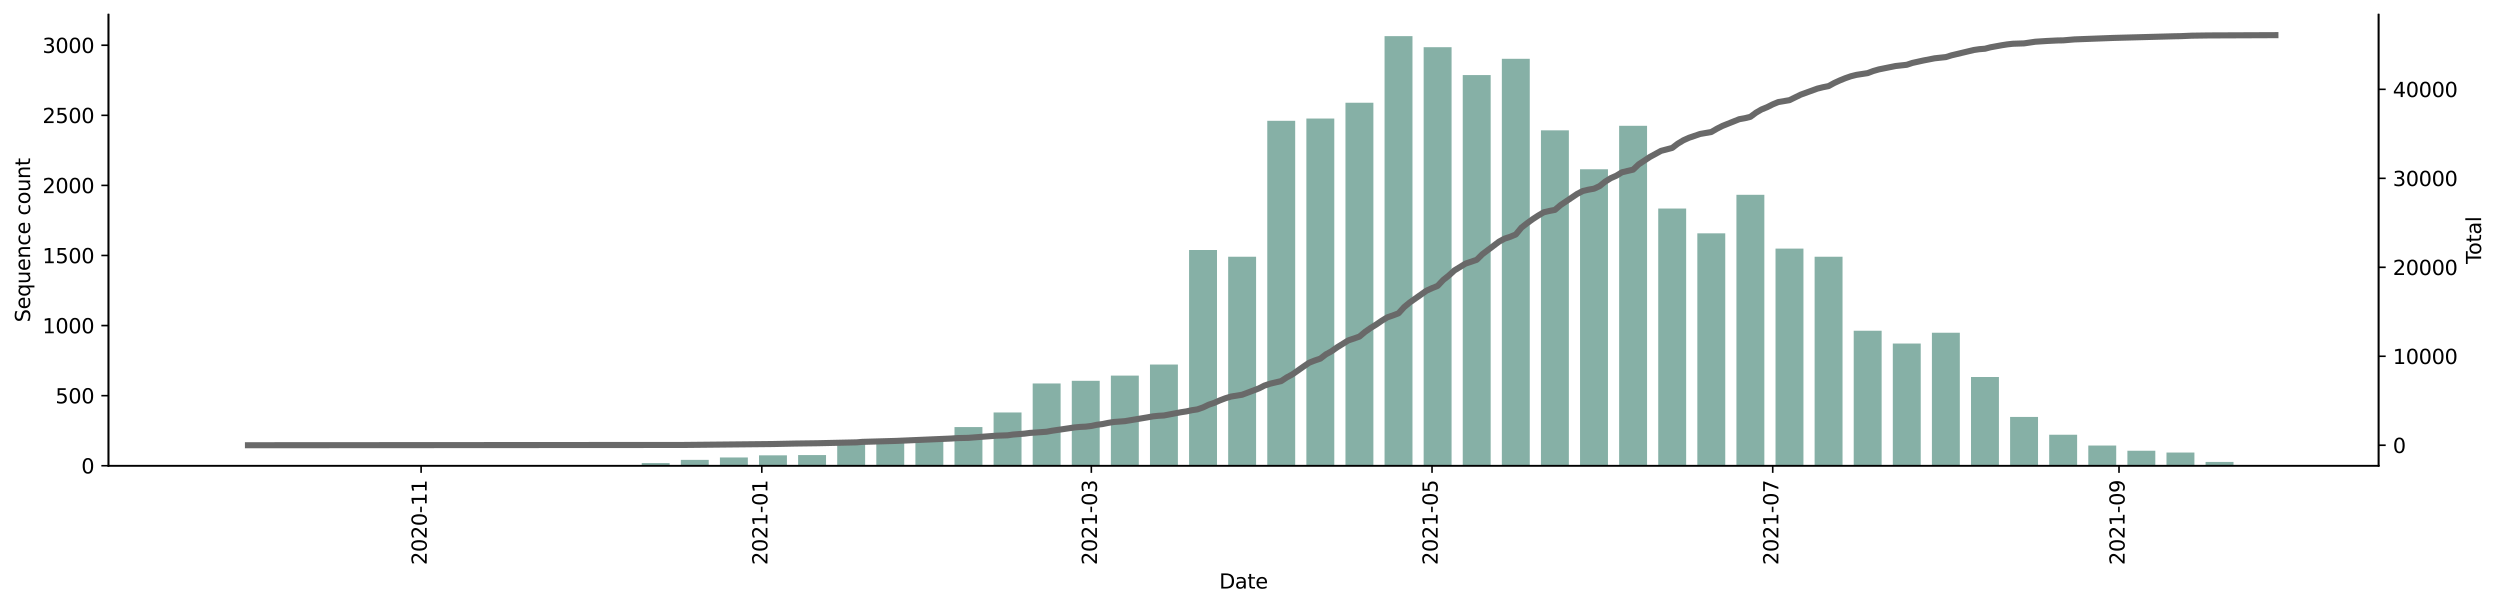 <?xml version="1.0" encoding="utf-8" standalone="no"?>
<!DOCTYPE svg PUBLIC "-//W3C//DTD SVG 1.1//EN"
  "http://www.w3.org/Graphics/SVG/1.1/DTD/svg11.dtd">
<svg height="298.621pt" version="1.1" viewBox="0 0 1229.019 298.621" width="1229.019pt" xmlns="http://www.w3.org/2000/svg" xmlns:xlink="http://www.w3.org/1999/xlink">
 <defs>
  <style type="text/css">*{stroke-linecap:butt;stroke-linejoin:round;}</style>
 </defs>
 <g id="figure_1">
  <g id="patch_1">
   <path d="M 0 298.621 
L 1229.019 298.621 
L 1229.019 0 
L 0 0 
z
" style="fill:#ffffff;"/>
  </g>
  <g id="axes_1">
   <g id="patch_2">
    <path d="M 53.328 228.96 
L 1169.328 228.96 
L 1169.328 7.2 
L 53.328 7.2 
z
" style="fill:#ffffff;"/>
   </g>
   <g id="patch_3">
    <path clip-path="url(#p9a1eb9f2f6)" d="M 104.055 228.96 
L 117.784 228.96 
L 117.784 228.891 
L 104.055 228.891 
z
" style="fill:#86b0a6;"/>
   </g>
   <g id="patch_4">
    <path clip-path="url(#p9a1eb9f2f6)" d="M 180.936 228.96 
L 194.664 228.96 
L 194.664 228.822 
L 180.936 228.822 
z
" style="fill:#86b0a6;"/>
   </g>
   <g id="patch_5">
    <path clip-path="url(#p9a1eb9f2f6)" d="M 238.596 228.96 
L 252.325 228.96 
L 252.325 228.753 
L 238.596 228.753 
z
" style="fill:#86b0a6;"/>
   </g>
   <g id="patch_6">
    <path clip-path="url(#p9a1eb9f2f6)" d="M 277.036 228.96 
L 290.765 228.96 
L 290.765 228.684 
L 277.036 228.684 
z
" style="fill:#86b0a6;"/>
   </g>
   <g id="patch_7">
    <path clip-path="url(#p9a1eb9f2f6)" d="M 296.256 228.96 
L 309.985 228.96 
L 309.985 228.753 
L 296.256 228.753 
z
" style="fill:#86b0a6;"/>
   </g>
   <g id="patch_8">
    <path clip-path="url(#p9a1eb9f2f6)" d="M 315.476 228.96 
L 329.205 228.96 
L 329.205 227.651 
L 315.476 227.651 
z
" style="fill:#86b0a6;"/>
   </g>
   <g id="patch_9">
    <path clip-path="url(#p9a1eb9f2f6)" d="M 334.696 228.96 
L 348.425 228.96 
L 348.425 226.066 
L 334.696 226.066 
z
" style="fill:#86b0a6;"/>
   </g>
   <g id="patch_10">
    <path clip-path="url(#p9a1eb9f2f6)" d="M 353.916 228.96 
L 367.645 228.96 
L 367.645 224.894 
L 353.916 224.894 
z
" style="fill:#86b0a6;"/>
   </g>
   <g id="patch_11">
    <path clip-path="url(#p9a1eb9f2f6)" d="M 373.136 228.96 
L 386.865 228.96 
L 386.865 223.861 
L 373.136 223.861 
z
" style="fill:#86b0a6;"/>
   </g>
   <g id="patch_12">
    <path clip-path="url(#p9a1eb9f2f6)" d="M 392.357 228.96 
L 406.085 228.96 
L 406.085 223.723 
L 392.357 223.723 
z
" style="fill:#86b0a6;"/>
   </g>
   <g id="patch_13">
    <path clip-path="url(#p9a1eb9f2f6)" d="M 411.577 228.96 
L 425.305 228.96 
L 425.305 217.866 
L 411.577 217.866 
z
" style="fill:#86b0a6;"/>
   </g>
   <g id="patch_14">
    <path clip-path="url(#p9a1eb9f2f6)" d="M 430.797 228.96 
L 444.525 228.96 
L 444.525 217.108 
L 430.797 217.108 
z
" style="fill:#86b0a6;"/>
   </g>
   <g id="patch_15">
    <path clip-path="url(#p9a1eb9f2f6)" d="M 450.017 228.96 
L 463.745 228.96 
L 463.745 215.11 
L 450.017 215.11 
z
" style="fill:#86b0a6;"/>
   </g>
   <g id="patch_16">
    <path clip-path="url(#p9a1eb9f2f6)" d="M 469.237 228.96 
L 482.965 228.96 
L 482.965 209.942 
L 469.237 209.942 
z
" style="fill:#86b0a6;"/>
   </g>
   <g id="patch_17">
    <path clip-path="url(#p9a1eb9f2f6)" d="M 488.457 228.96 
L 502.186 228.96 
L 502.186 202.775 
L 488.457 202.775 
z
" style="fill:#86b0a6;"/>
   </g>
   <g id="patch_18">
    <path clip-path="url(#p9a1eb9f2f6)" d="M 507.677 228.96 
L 521.406 228.96 
L 521.406 188.512 
L 507.677 188.512 
z
" style="fill:#86b0a6;"/>
   </g>
   <g id="patch_19">
    <path clip-path="url(#p9a1eb9f2f6)" d="M 526.897 228.96 
L 540.626 228.96 
L 540.626 187.202 
L 526.897 187.202 
z
" style="fill:#86b0a6;"/>
   </g>
   <g id="patch_20">
    <path clip-path="url(#p9a1eb9f2f6)" d="M 546.117 228.96 
L 559.846 228.96 
L 559.846 184.653 
L 546.117 184.653 
z
" style="fill:#86b0a6;"/>
   </g>
   <g id="patch_21">
    <path clip-path="url(#p9a1eb9f2f6)" d="M 565.337 228.96 
L 579.066 228.96 
L 579.066 179.209 
L 565.337 179.209 
z
" style="fill:#86b0a6;"/>
   </g>
   <g id="patch_22">
    <path clip-path="url(#p9a1eb9f2f6)" d="M 584.557 228.96 
L 598.286 228.96 
L 598.286 122.912 
L 584.557 122.912 
z
" style="fill:#86b0a6;"/>
   </g>
   <g id="patch_23">
    <path clip-path="url(#p9a1eb9f2f6)" d="M 603.777 228.96 
L 617.506 228.96 
L 617.506 126.22 
L 603.777 126.22 
z
" style="fill:#86b0a6;"/>
   </g>
   <g id="patch_24">
    <path clip-path="url(#p9a1eb9f2f6)" d="M 622.997 228.96 
L 636.726 228.96 
L 636.726 59.38 
L 622.997 59.38 
z
" style="fill:#86b0a6;"/>
   </g>
   <g id="patch_25">
    <path clip-path="url(#p9a1eb9f2f6)" d="M 642.218 228.96 
L 655.946 228.96 
L 655.946 58.277 
L 642.218 58.277 
z
" style="fill:#86b0a6;"/>
   </g>
   <g id="patch_26">
    <path clip-path="url(#p9a1eb9f2f6)" d="M 661.438 228.96 
L 675.166 228.96 
L 675.166 50.491 
L 661.438 50.491 
z
" style="fill:#86b0a6;"/>
   </g>
   <g id="patch_27">
    <path clip-path="url(#p9a1eb9f2f6)" d="M 680.658 228.96 
L 694.386 228.96 
L 694.386 17.76 
L 680.658 17.76 
z
" style="fill:#86b0a6;"/>
   </g>
   <g id="patch_28">
    <path clip-path="url(#p9a1eb9f2f6)" d="M 699.878 228.96 
L 713.606 228.96 
L 713.606 23.204 
L 699.878 23.204 
z
" style="fill:#86b0a6;"/>
   </g>
   <g id="patch_29">
    <path clip-path="url(#p9a1eb9f2f6)" d="M 719.098 228.96 
L 732.826 228.96 
L 732.826 36.916 
L 719.098 36.916 
z
" style="fill:#86b0a6;"/>
   </g>
   <g id="patch_30">
    <path clip-path="url(#p9a1eb9f2f6)" d="M 738.318 228.96 
L 752.047 228.96 
L 752.047 28.923 
L 738.318 28.923 
z
" style="fill:#86b0a6;"/>
   </g>
   <g id="patch_31">
    <path clip-path="url(#p9a1eb9f2f6)" d="M 757.538 228.96 
L 771.267 228.96 
L 771.267 64.066 
L 757.538 64.066 
z
" style="fill:#86b0a6;"/>
   </g>
   <g id="patch_32">
    <path clip-path="url(#p9a1eb9f2f6)" d="M 776.758 228.96 
L 790.487 228.96 
L 790.487 83.222 
L 776.758 83.222 
z
" style="fill:#86b0a6;"/>
   </g>
   <g id="patch_33">
    <path clip-path="url(#p9a1eb9f2f6)" d="M 795.978 228.96 
L 809.707 228.96 
L 809.707 61.86 
L 795.978 61.86 
z
" style="fill:#86b0a6;"/>
   </g>
   <g id="patch_34">
    <path clip-path="url(#p9a1eb9f2f6)" d="M 815.198 228.96 
L 828.927 228.96 
L 828.927 102.516 
L 815.198 102.516 
z
" style="fill:#86b0a6;"/>
   </g>
   <g id="patch_35">
    <path clip-path="url(#p9a1eb9f2f6)" d="M 834.418 228.96 
L 848.147 228.96 
L 848.147 114.712 
L 834.418 114.712 
z
" style="fill:#86b0a6;"/>
   </g>
   <g id="patch_36">
    <path clip-path="url(#p9a1eb9f2f6)" d="M 853.638 228.96 
L 867.367 228.96 
L 867.367 95.763 
L 853.638 95.763 
z
" style="fill:#86b0a6;"/>
   </g>
   <g id="patch_37">
    <path clip-path="url(#p9a1eb9f2f6)" d="M 872.858 228.96 
L 886.587 228.96 
L 886.587 122.223 
L 872.858 122.223 
z
" style="fill:#86b0a6;"/>
   </g>
   <g id="patch_38">
    <path clip-path="url(#p9a1eb9f2f6)" d="M 892.079 228.96 
L 905.807 228.96 
L 905.807 126.22 
L 892.079 126.22 
z
" style="fill:#86b0a6;"/>
   </g>
   <g id="patch_39">
    <path clip-path="url(#p9a1eb9f2f6)" d="M 911.299 228.96 
L 925.027 228.96 
L 925.027 162.603 
L 911.299 162.603 
z
" style="fill:#86b0a6;"/>
   </g>
   <g id="patch_40">
    <path clip-path="url(#p9a1eb9f2f6)" d="M 930.519 228.96 
L 944.247 228.96 
L 944.247 168.873 
L 930.519 168.873 
z
" style="fill:#86b0a6;"/>
   </g>
   <g id="patch_41">
    <path clip-path="url(#p9a1eb9f2f6)" d="M 949.739 228.96 
L 963.467 228.96 
L 963.467 163.567 
L 949.739 163.567 
z
" style="fill:#86b0a6;"/>
   </g>
   <g id="patch_42">
    <path clip-path="url(#p9a1eb9f2f6)" d="M 968.959 228.96 
L 982.687 228.96 
L 982.687 185.342 
L 968.959 185.342 
z
" style="fill:#86b0a6;"/>
   </g>
   <g id="patch_43">
    <path clip-path="url(#p9a1eb9f2f6)" d="M 988.179 228.96 
L 1001.908 228.96 
L 1001.908 204.98 
L 988.179 204.98 
z
" style="fill:#86b0a6;"/>
   </g>
   <g id="patch_44">
    <path clip-path="url(#p9a1eb9f2f6)" d="M 1007.399 228.96 
L 1021.128 228.96 
L 1021.128 213.732 
L 1007.399 213.732 
z
" style="fill:#86b0a6;"/>
   </g>
   <g id="patch_45">
    <path clip-path="url(#p9a1eb9f2f6)" d="M 1026.619 228.96 
L 1040.348 228.96 
L 1040.348 219.037 
L 1026.619 219.037 
z
" style="fill:#86b0a6;"/>
   </g>
   <g id="patch_46">
    <path clip-path="url(#p9a1eb9f2f6)" d="M 1045.839 228.96 
L 1059.568 228.96 
L 1059.568 221.587 
L 1045.839 221.587 
z
" style="fill:#86b0a6;"/>
   </g>
   <g id="patch_47">
    <path clip-path="url(#p9a1eb9f2f6)" d="M 1065.059 228.96 
L 1078.788 228.96 
L 1078.788 222.483 
L 1065.059 222.483 
z
" style="fill:#86b0a6;"/>
   </g>
   <g id="patch_48">
    <path clip-path="url(#p9a1eb9f2f6)" d="M 1084.279 228.96 
L 1098.008 228.96 
L 1098.008 227.1 
L 1084.279 227.1 
z
" style="fill:#86b0a6;"/>
   </g>
   <g id="patch_49">
    <path clip-path="url(#p9a1eb9f2f6)" d="M 1103.499 228.96 
L 1117.228 228.96 
L 1117.228 228.753 
L 1103.499 228.753 
z
" style="fill:#86b0a6;"/>
   </g>
   <g id="matplotlib.axis_1">
    <g id="xtick_1">
     <g id="line2d_1">
      <defs>
       <path d="M 0 0 
L 0 3.5 
" id="m65ce47f7fd" style="stroke:#000000;stroke-width:0.8;"/>
      </defs>
      <g>
       <use style="stroke:#000000;stroke-width:0.8;" x="207.02" xlink:href="#m65ce47f7fd" y="228.96"/>
      </g>
     </g>
     <g id="text_1">
      <!-- 2020-11 -->
      <g transform="translate(209.779 277.743)rotate(-90)scale(0.1 -0.1)">
       <defs>
        <path d="M 1228 531 
L 3431 531 
L 3431 0 
L 469 0 
L 469 531 
Q 828 903 1448 1529 
Q 2069 2156 2228 2338 
Q 2531 2678 2651 2914 
Q 2772 3150 2772 3378 
Q 2772 3750 2511 3984 
Q 2250 4219 1831 4219 
Q 1534 4219 1204 4116 
Q 875 4013 500 3803 
L 500 4441 
Q 881 4594 1212 4672 
Q 1544 4750 1819 4750 
Q 2544 4750 2975 4387 
Q 3406 4025 3406 3419 
Q 3406 3131 3298 2873 
Q 3191 2616 2906 2266 
Q 2828 2175 2409 1742 
Q 1991 1309 1228 531 
z
" id="DejaVuSans-32" transform="scale(0.016)"/>
        <path d="M 2034 4250 
Q 1547 4250 1301 3770 
Q 1056 3291 1056 2328 
Q 1056 1369 1301 889 
Q 1547 409 2034 409 
Q 2525 409 2770 889 
Q 3016 1369 3016 2328 
Q 3016 3291 2770 3770 
Q 2525 4250 2034 4250 
z
M 2034 4750 
Q 2819 4750 3233 4129 
Q 3647 3509 3647 2328 
Q 3647 1150 3233 529 
Q 2819 -91 2034 -91 
Q 1250 -91 836 529 
Q 422 1150 422 2328 
Q 422 3509 836 4129 
Q 1250 4750 2034 4750 
z
" id="DejaVuSans-30" transform="scale(0.016)"/>
        <path d="M 313 2009 
L 1997 2009 
L 1997 1497 
L 313 1497 
L 313 2009 
z
" id="DejaVuSans-2d" transform="scale(0.016)"/>
        <path d="M 794 531 
L 1825 531 
L 1825 4091 
L 703 3866 
L 703 4441 
L 1819 4666 
L 2450 4666 
L 2450 531 
L 3481 531 
L 3481 0 
L 794 0 
L 794 531 
z
" id="DejaVuSans-31" transform="scale(0.016)"/>
       </defs>
       <use xlink:href="#DejaVuSans-32"/>
       <use x="63.623" xlink:href="#DejaVuSans-30"/>
       <use x="127.246" xlink:href="#DejaVuSans-32"/>
       <use x="190.869" xlink:href="#DejaVuSans-30"/>
       <use x="254.492" xlink:href="#DejaVuSans-2d"/>
       <use x="290.576" xlink:href="#DejaVuSans-31"/>
       <use x="354.199" xlink:href="#DejaVuSans-31"/>
      </g>
     </g>
    </g>
    <g id="xtick_2">
     <g id="line2d_2">
      <g>
       <use style="stroke:#000000;stroke-width:0.8;" x="374.509" xlink:href="#m65ce47f7fd" y="228.96"/>
      </g>
     </g>
     <g id="text_2">
      <!-- 2021-01 -->
      <g transform="translate(377.269 277.743)rotate(-90)scale(0.1 -0.1)">
       <use xlink:href="#DejaVuSans-32"/>
       <use x="63.623" xlink:href="#DejaVuSans-30"/>
       <use x="127.246" xlink:href="#DejaVuSans-32"/>
       <use x="190.869" xlink:href="#DejaVuSans-31"/>
       <use x="254.492" xlink:href="#DejaVuSans-2d"/>
       <use x="290.576" xlink:href="#DejaVuSans-30"/>
       <use x="354.199" xlink:href="#DejaVuSans-31"/>
      </g>
     </g>
    </g>
    <g id="xtick_3">
     <g id="line2d_3">
      <g>
       <use style="stroke:#000000;stroke-width:0.8;" x="536.507" xlink:href="#m65ce47f7fd" y="228.96"/>
      </g>
     </g>
     <g id="text_3">
      <!-- 2021-03 -->
      <g transform="translate(539.266 277.743)rotate(-90)scale(0.1 -0.1)">
       <defs>
        <path d="M 2597 2516 
Q 3050 2419 3304 2112 
Q 3559 1806 3559 1356 
Q 3559 666 3084 287 
Q 2609 -91 1734 -91 
Q 1441 -91 1130 -33 
Q 819 25 488 141 
L 488 750 
Q 750 597 1062 519 
Q 1375 441 1716 441 
Q 2309 441 2620 675 
Q 2931 909 2931 1356 
Q 2931 1769 2642 2001 
Q 2353 2234 1838 2234 
L 1294 2234 
L 1294 2753 
L 1863 2753 
Q 2328 2753 2575 2939 
Q 2822 3125 2822 3475 
Q 2822 3834 2567 4026 
Q 2313 4219 1838 4219 
Q 1578 4219 1281 4162 
Q 984 4106 628 3988 
L 628 4550 
Q 988 4650 1302 4700 
Q 1616 4750 1894 4750 
Q 2613 4750 3031 4423 
Q 3450 4097 3450 3541 
Q 3450 3153 3228 2886 
Q 3006 2619 2597 2516 
z
" id="DejaVuSans-33" transform="scale(0.016)"/>
       </defs>
       <use xlink:href="#DejaVuSans-32"/>
       <use x="63.623" xlink:href="#DejaVuSans-30"/>
       <use x="127.246" xlink:href="#DejaVuSans-32"/>
       <use x="190.869" xlink:href="#DejaVuSans-31"/>
       <use x="254.492" xlink:href="#DejaVuSans-2d"/>
       <use x="290.576" xlink:href="#DejaVuSans-30"/>
       <use x="354.199" xlink:href="#DejaVuSans-33"/>
      </g>
     </g>
    </g>
    <g id="xtick_4">
     <g id="line2d_4">
      <g>
       <use style="stroke:#000000;stroke-width:0.8;" x="703.996" xlink:href="#m65ce47f7fd" y="228.96"/>
      </g>
     </g>
     <g id="text_4">
      <!-- 2021-05 -->
      <g transform="translate(706.756 277.743)rotate(-90)scale(0.1 -0.1)">
       <defs>
        <path d="M 691 4666 
L 3169 4666 
L 3169 4134 
L 1269 4134 
L 1269 2991 
Q 1406 3038 1543 3061 
Q 1681 3084 1819 3084 
Q 2600 3084 3056 2656 
Q 3513 2228 3513 1497 
Q 3513 744 3044 326 
Q 2575 -91 1722 -91 
Q 1428 -91 1123 -41 
Q 819 9 494 109 
L 494 744 
Q 775 591 1075 516 
Q 1375 441 1709 441 
Q 2250 441 2565 725 
Q 2881 1009 2881 1497 
Q 2881 1984 2565 2268 
Q 2250 2553 1709 2553 
Q 1456 2553 1204 2497 
Q 953 2441 691 2322 
L 691 4666 
z
" id="DejaVuSans-35" transform="scale(0.016)"/>
       </defs>
       <use xlink:href="#DejaVuSans-32"/>
       <use x="63.623" xlink:href="#DejaVuSans-30"/>
       <use x="127.246" xlink:href="#DejaVuSans-32"/>
       <use x="190.869" xlink:href="#DejaVuSans-31"/>
       <use x="254.492" xlink:href="#DejaVuSans-2d"/>
       <use x="290.576" xlink:href="#DejaVuSans-30"/>
       <use x="354.199" xlink:href="#DejaVuSans-35"/>
      </g>
     </g>
    </g>
    <g id="xtick_5">
     <g id="line2d_5">
      <g>
       <use style="stroke:#000000;stroke-width:0.8;" x="871.486" xlink:href="#m65ce47f7fd" y="228.96"/>
      </g>
     </g>
     <g id="text_5">
      <!-- 2021-07 -->
      <g transform="translate(874.245 277.743)rotate(-90)scale(0.1 -0.1)">
       <defs>
        <path d="M 525 4666 
L 3525 4666 
L 3525 4397 
L 1831 0 
L 1172 0 
L 2766 4134 
L 525 4134 
L 525 4666 
z
" id="DejaVuSans-37" transform="scale(0.016)"/>
       </defs>
       <use xlink:href="#DejaVuSans-32"/>
       <use x="63.623" xlink:href="#DejaVuSans-30"/>
       <use x="127.246" xlink:href="#DejaVuSans-32"/>
       <use x="190.869" xlink:href="#DejaVuSans-31"/>
       <use x="254.492" xlink:href="#DejaVuSans-2d"/>
       <use x="290.576" xlink:href="#DejaVuSans-30"/>
       <use x="354.199" xlink:href="#DejaVuSans-37"/>
      </g>
     </g>
    </g>
    <g id="xtick_6">
     <g id="line2d_6">
      <g>
       <use style="stroke:#000000;stroke-width:0.8;" x="1041.721" xlink:href="#m65ce47f7fd" y="228.96"/>
      </g>
     </g>
     <g id="text_6">
      <!-- 2021-09 -->
      <g transform="translate(1044.48 277.743)rotate(-90)scale(0.1 -0.1)">
       <defs>
        <path d="M 703 97 
L 703 672 
Q 941 559 1184 500 
Q 1428 441 1663 441 
Q 2288 441 2617 861 
Q 2947 1281 2994 2138 
Q 2813 1869 2534 1725 
Q 2256 1581 1919 1581 
Q 1219 1581 811 2004 
Q 403 2428 403 3163 
Q 403 3881 828 4315 
Q 1253 4750 1959 4750 
Q 2769 4750 3195 4129 
Q 3622 3509 3622 2328 
Q 3622 1225 3098 567 
Q 2575 -91 1691 -91 
Q 1453 -91 1209 -44 
Q 966 3 703 97 
z
M 1959 2075 
Q 2384 2075 2632 2365 
Q 2881 2656 2881 3163 
Q 2881 3666 2632 3958 
Q 2384 4250 1959 4250 
Q 1534 4250 1286 3958 
Q 1038 3666 1038 3163 
Q 1038 2656 1286 2365 
Q 1534 2075 1959 2075 
z
" id="DejaVuSans-39" transform="scale(0.016)"/>
       </defs>
       <use xlink:href="#DejaVuSans-32"/>
       <use x="63.623" xlink:href="#DejaVuSans-30"/>
       <use x="127.246" xlink:href="#DejaVuSans-32"/>
       <use x="190.869" xlink:href="#DejaVuSans-31"/>
       <use x="254.492" xlink:href="#DejaVuSans-2d"/>
       <use x="290.576" xlink:href="#DejaVuSans-30"/>
       <use x="354.199" xlink:href="#DejaVuSans-39"/>
      </g>
     </g>
    </g>
    <g id="text_7">
     <!-- Date -->
     <g transform="translate(599.377 289.341)scale(0.1 -0.1)">
      <defs>
       <path d="M 1259 4147 
L 1259 519 
L 2022 519 
Q 2988 519 3436 956 
Q 3884 1394 3884 2338 
Q 3884 3275 3436 3711 
Q 2988 4147 2022 4147 
L 1259 4147 
z
M 628 4666 
L 1925 4666 
Q 3281 4666 3915 4102 
Q 4550 3538 4550 2338 
Q 4550 1131 3912 565 
Q 3275 0 1925 0 
L 628 0 
L 628 4666 
z
" id="DejaVuSans-44" transform="scale(0.016)"/>
       <path d="M 2194 1759 
Q 1497 1759 1228 1600 
Q 959 1441 959 1056 
Q 959 750 1161 570 
Q 1363 391 1709 391 
Q 2188 391 2477 730 
Q 2766 1069 2766 1631 
L 2766 1759 
L 2194 1759 
z
M 3341 1997 
L 3341 0 
L 2766 0 
L 2766 531 
Q 2569 213 2275 61 
Q 1981 -91 1556 -91 
Q 1019 -91 701 211 
Q 384 513 384 1019 
Q 384 1609 779 1909 
Q 1175 2209 1959 2209 
L 2766 2209 
L 2766 2266 
Q 2766 2663 2505 2880 
Q 2244 3097 1772 3097 
Q 1472 3097 1187 3025 
Q 903 2953 641 2809 
L 641 3341 
Q 956 3463 1253 3523 
Q 1550 3584 1831 3584 
Q 2591 3584 2966 3190 
Q 3341 2797 3341 1997 
z
" id="DejaVuSans-61" transform="scale(0.016)"/>
       <path d="M 1172 4494 
L 1172 3500 
L 2356 3500 
L 2356 3053 
L 1172 3053 
L 1172 1153 
Q 1172 725 1289 603 
Q 1406 481 1766 481 
L 2356 481 
L 2356 0 
L 1766 0 
Q 1100 0 847 248 
Q 594 497 594 1153 
L 594 3053 
L 172 3053 
L 172 3500 
L 594 3500 
L 594 4494 
L 1172 4494 
z
" id="DejaVuSans-74" transform="scale(0.016)"/>
       <path d="M 3597 1894 
L 3597 1613 
L 953 1613 
Q 991 1019 1311 708 
Q 1631 397 2203 397 
Q 2534 397 2845 478 
Q 3156 559 3463 722 
L 3463 178 
Q 3153 47 2828 -22 
Q 2503 -91 2169 -91 
Q 1331 -91 842 396 
Q 353 884 353 1716 
Q 353 2575 817 3079 
Q 1281 3584 2069 3584 
Q 2775 3584 3186 3129 
Q 3597 2675 3597 1894 
z
M 3022 2063 
Q 3016 2534 2758 2815 
Q 2500 3097 2075 3097 
Q 1594 3097 1305 2825 
Q 1016 2553 972 2059 
L 3022 2063 
z
" id="DejaVuSans-65" transform="scale(0.016)"/>
      </defs>
      <use xlink:href="#DejaVuSans-44"/>
      <use x="77.002" xlink:href="#DejaVuSans-61"/>
      <use x="138.281" xlink:href="#DejaVuSans-74"/>
      <use x="177.49" xlink:href="#DejaVuSans-65"/>
     </g>
    </g>
   </g>
   <g id="matplotlib.axis_2">
    <g id="ytick_1">
     <g id="line2d_7">
      <defs>
       <path d="M 0 0 
L -3.5 0 
" id="m54d9d64c58" style="stroke:#000000;stroke-width:0.8;"/>
      </defs>
      <g>
       <use style="stroke:#000000;stroke-width:0.8;" x="53.328" xlink:href="#m54d9d64c58" y="228.96"/>
      </g>
     </g>
     <g id="text_8">
      <!-- 0 -->
      <g transform="translate(39.966 232.759)scale(0.1 -0.1)">
       <use xlink:href="#DejaVuSans-30"/>
      </g>
     </g>
    </g>
    <g id="ytick_2">
     <g id="line2d_8">
      <g>
       <use style="stroke:#000000;stroke-width:0.8;" x="53.328" xlink:href="#m54d9d64c58" y="194.506"/>
      </g>
     </g>
     <g id="text_9">
      <!-- 500 -->
      <g transform="translate(27.241 198.306)scale(0.1 -0.1)">
       <use xlink:href="#DejaVuSans-35"/>
       <use x="63.623" xlink:href="#DejaVuSans-30"/>
       <use x="127.246" xlink:href="#DejaVuSans-30"/>
      </g>
     </g>
    </g>
    <g id="ytick_3">
     <g id="line2d_9">
      <g>
       <use style="stroke:#000000;stroke-width:0.8;" x="53.328" xlink:href="#m54d9d64c58" y="160.053"/>
      </g>
     </g>
     <g id="text_10">
      <!-- 1000 -->
      <g transform="translate(20.878 163.852)scale(0.1 -0.1)">
       <use xlink:href="#DejaVuSans-31"/>
       <use x="63.623" xlink:href="#DejaVuSans-30"/>
       <use x="127.246" xlink:href="#DejaVuSans-30"/>
       <use x="190.869" xlink:href="#DejaVuSans-30"/>
      </g>
     </g>
    </g>
    <g id="ytick_4">
     <g id="line2d_10">
      <g>
       <use style="stroke:#000000;stroke-width:0.8;" x="53.328" xlink:href="#m54d9d64c58" y="125.599"/>
      </g>
     </g>
     <g id="text_11">
      <!-- 1500 -->
      <g transform="translate(20.878 129.399)scale(0.1 -0.1)">
       <use xlink:href="#DejaVuSans-31"/>
       <use x="63.623" xlink:href="#DejaVuSans-35"/>
       <use x="127.246" xlink:href="#DejaVuSans-30"/>
       <use x="190.869" xlink:href="#DejaVuSans-30"/>
      </g>
     </g>
    </g>
    <g id="ytick_5">
     <g id="line2d_11">
      <g>
       <use style="stroke:#000000;stroke-width:0.8;" x="53.328" xlink:href="#m54d9d64c58" y="91.146"/>
      </g>
     </g>
     <g id="text_12">
      <!-- 2000 -->
      <g transform="translate(20.878 94.945)scale(0.1 -0.1)">
       <use xlink:href="#DejaVuSans-32"/>
       <use x="63.623" xlink:href="#DejaVuSans-30"/>
       <use x="127.246" xlink:href="#DejaVuSans-30"/>
       <use x="190.869" xlink:href="#DejaVuSans-30"/>
      </g>
     </g>
    </g>
    <g id="ytick_6">
     <g id="line2d_12">
      <g>
       <use style="stroke:#000000;stroke-width:0.8;" x="53.328" xlink:href="#m54d9d64c58" y="56.692"/>
      </g>
     </g>
     <g id="text_13">
      <!-- 2500 -->
      <g transform="translate(20.878 60.492)scale(0.1 -0.1)">
       <use xlink:href="#DejaVuSans-32"/>
       <use x="63.623" xlink:href="#DejaVuSans-35"/>
       <use x="127.246" xlink:href="#DejaVuSans-30"/>
       <use x="190.869" xlink:href="#DejaVuSans-30"/>
      </g>
     </g>
    </g>
    <g id="ytick_7">
     <g id="line2d_13">
      <g>
       <use style="stroke:#000000;stroke-width:0.8;" x="53.328" xlink:href="#m54d9d64c58" y="22.239"/>
      </g>
     </g>
     <g id="text_14">
      <!-- 3000 -->
      <g transform="translate(20.878 26.038)scale(0.1 -0.1)">
       <use xlink:href="#DejaVuSans-33"/>
       <use x="63.623" xlink:href="#DejaVuSans-30"/>
       <use x="127.246" xlink:href="#DejaVuSans-30"/>
       <use x="190.869" xlink:href="#DejaVuSans-30"/>
      </g>
     </g>
    </g>
    <g id="text_15">
     <!-- Sequence count -->
     <g transform="translate(14.798 158.44)rotate(-90)scale(0.1 -0.1)">
      <defs>
       <path d="M 3425 4513 
L 3425 3897 
Q 3066 4069 2747 4153 
Q 2428 4238 2131 4238 
Q 1616 4238 1336 4038 
Q 1056 3838 1056 3469 
Q 1056 3159 1242 3001 
Q 1428 2844 1947 2747 
L 2328 2669 
Q 3034 2534 3370 2195 
Q 3706 1856 3706 1288 
Q 3706 609 3251 259 
Q 2797 -91 1919 -91 
Q 1588 -91 1214 -16 
Q 841 59 441 206 
L 441 856 
Q 825 641 1194 531 
Q 1563 422 1919 422 
Q 2459 422 2753 634 
Q 3047 847 3047 1241 
Q 3047 1584 2836 1778 
Q 2625 1972 2144 2069 
L 1759 2144 
Q 1053 2284 737 2584 
Q 422 2884 422 3419 
Q 422 4038 858 4394 
Q 1294 4750 2059 4750 
Q 2388 4750 2728 4690 
Q 3069 4631 3425 4513 
z
" id="DejaVuSans-53" transform="scale(0.016)"/>
       <path d="M 947 1747 
Q 947 1113 1208 752 
Q 1469 391 1925 391 
Q 2381 391 2643 752 
Q 2906 1113 2906 1747 
Q 2906 2381 2643 2742 
Q 2381 3103 1925 3103 
Q 1469 3103 1208 2742 
Q 947 2381 947 1747 
z
M 2906 525 
Q 2725 213 2448 61 
Q 2172 -91 1784 -91 
Q 1150 -91 751 415 
Q 353 922 353 1747 
Q 353 2572 751 3078 
Q 1150 3584 1784 3584 
Q 2172 3584 2448 3432 
Q 2725 3281 2906 2969 
L 2906 3500 
L 3481 3500 
L 3481 -1331 
L 2906 -1331 
L 2906 525 
z
" id="DejaVuSans-71" transform="scale(0.016)"/>
       <path d="M 544 1381 
L 544 3500 
L 1119 3500 
L 1119 1403 
Q 1119 906 1312 657 
Q 1506 409 1894 409 
Q 2359 409 2629 706 
Q 2900 1003 2900 1516 
L 2900 3500 
L 3475 3500 
L 3475 0 
L 2900 0 
L 2900 538 
Q 2691 219 2414 64 
Q 2138 -91 1772 -91 
Q 1169 -91 856 284 
Q 544 659 544 1381 
z
M 1991 3584 
L 1991 3584 
z
" id="DejaVuSans-75" transform="scale(0.016)"/>
       <path d="M 3513 2113 
L 3513 0 
L 2938 0 
L 2938 2094 
Q 2938 2591 2744 2837 
Q 2550 3084 2163 3084 
Q 1697 3084 1428 2787 
Q 1159 2491 1159 1978 
L 1159 0 
L 581 0 
L 581 3500 
L 1159 3500 
L 1159 2956 
Q 1366 3272 1645 3428 
Q 1925 3584 2291 3584 
Q 2894 3584 3203 3211 
Q 3513 2838 3513 2113 
z
" id="DejaVuSans-6e" transform="scale(0.016)"/>
       <path d="M 3122 3366 
L 3122 2828 
Q 2878 2963 2633 3030 
Q 2388 3097 2138 3097 
Q 1578 3097 1268 2742 
Q 959 2388 959 1747 
Q 959 1106 1268 751 
Q 1578 397 2138 397 
Q 2388 397 2633 464 
Q 2878 531 3122 666 
L 3122 134 
Q 2881 22 2623 -34 
Q 2366 -91 2075 -91 
Q 1284 -91 818 406 
Q 353 903 353 1747 
Q 353 2603 823 3093 
Q 1294 3584 2113 3584 
Q 2378 3584 2631 3529 
Q 2884 3475 3122 3366 
z
" id="DejaVuSans-63" transform="scale(0.016)"/>
       <path id="DejaVuSans-20" transform="scale(0.016)"/>
       <path d="M 1959 3097 
Q 1497 3097 1228 2736 
Q 959 2375 959 1747 
Q 959 1119 1226 758 
Q 1494 397 1959 397 
Q 2419 397 2687 759 
Q 2956 1122 2956 1747 
Q 2956 2369 2687 2733 
Q 2419 3097 1959 3097 
z
M 1959 3584 
Q 2709 3584 3137 3096 
Q 3566 2609 3566 1747 
Q 3566 888 3137 398 
Q 2709 -91 1959 -91 
Q 1206 -91 779 398 
Q 353 888 353 1747 
Q 353 2609 779 3096 
Q 1206 3584 1959 3584 
z
" id="DejaVuSans-6f" transform="scale(0.016)"/>
      </defs>
      <use xlink:href="#DejaVuSans-53"/>
      <use x="63.477" xlink:href="#DejaVuSans-65"/>
      <use x="125" xlink:href="#DejaVuSans-71"/>
      <use x="188.477" xlink:href="#DejaVuSans-75"/>
      <use x="251.855" xlink:href="#DejaVuSans-65"/>
      <use x="313.379" xlink:href="#DejaVuSans-6e"/>
      <use x="376.758" xlink:href="#DejaVuSans-63"/>
      <use x="431.738" xlink:href="#DejaVuSans-65"/>
      <use x="493.262" xlink:href="#DejaVuSans-20"/>
      <use x="525.049" xlink:href="#DejaVuSans-63"/>
      <use x="580.029" xlink:href="#DejaVuSans-6f"/>
      <use x="641.211" xlink:href="#DejaVuSans-75"/>
      <use x="704.59" xlink:href="#DejaVuSans-6e"/>
      <use x="767.969" xlink:href="#DejaVuSans-74"/>
     </g>
    </g>
   </g>
   <g id="patch_50">
    <path d="M 53.328 228.96 
L 53.328 7.2 
" style="fill:none;stroke:#000000;stroke-linecap:square;stroke-linejoin:miter;stroke-width:0.8;"/>
   </g>
   <g id="patch_51">
    <path d="M 1169.328 228.96 
L 1169.328 7.2 
" style="fill:none;stroke:#000000;stroke-linecap:square;stroke-linejoin:miter;stroke-width:0.8;"/>
   </g>
   <g id="patch_52">
    <path d="M 53.328 228.96 
L 1169.328 228.96 
" style="fill:none;stroke:#000000;stroke-linecap:square;stroke-linejoin:miter;stroke-width:0.8;"/>
   </g>
  </g>
  <g id="axes_2">
   <g id="matplotlib.axis_3">
    <g id="ytick_8">
     <g id="line2d_14">
      <defs>
       <path d="M 0 0 
L 3.5 0 
" id="m7803d3cd92" style="stroke:#000000;stroke-width:0.8;"/>
      </defs>
      <g>
       <use style="stroke:#000000;stroke-width:0.8;" x="1169.328" xlink:href="#m7803d3cd92" y="218.884"/>
      </g>
     </g>
     <g id="text_16">
      <!-- 0 -->
      <g transform="translate(1176.328 222.684)scale(0.1 -0.1)">
       <use xlink:href="#DejaVuSans-30"/>
      </g>
     </g>
    </g>
    <g id="ytick_9">
     <g id="line2d_15">
      <g>
       <use style="stroke:#000000;stroke-width:0.8;" x="1169.328" xlink:href="#m7803d3cd92" y="175.143"/>
      </g>
     </g>
     <g id="text_17">
      <!-- 10000 -->
      <g transform="translate(1176.328 178.942)scale(0.1 -0.1)">
       <use xlink:href="#DejaVuSans-31"/>
       <use x="63.623" xlink:href="#DejaVuSans-30"/>
       <use x="127.246" xlink:href="#DejaVuSans-30"/>
       <use x="190.869" xlink:href="#DejaVuSans-30"/>
       <use x="254.492" xlink:href="#DejaVuSans-30"/>
      </g>
     </g>
    </g>
    <g id="ytick_10">
     <g id="line2d_16">
      <g>
       <use style="stroke:#000000;stroke-width:0.8;" x="1169.328" xlink:href="#m7803d3cd92" y="131.401"/>
      </g>
     </g>
     <g id="text_18">
      <!-- 20000 -->
      <g transform="translate(1176.328 135.201)scale(0.1 -0.1)">
       <use xlink:href="#DejaVuSans-32"/>
       <use x="63.623" xlink:href="#DejaVuSans-30"/>
       <use x="127.246" xlink:href="#DejaVuSans-30"/>
       <use x="190.869" xlink:href="#DejaVuSans-30"/>
       <use x="254.492" xlink:href="#DejaVuSans-30"/>
      </g>
     </g>
    </g>
    <g id="ytick_11">
     <g id="line2d_17">
      <g>
       <use style="stroke:#000000;stroke-width:0.8;" x="1169.328" xlink:href="#m7803d3cd92" y="87.66"/>
      </g>
     </g>
     <g id="text_19">
      <!-- 30000 -->
      <g transform="translate(1176.328 91.459)scale(0.1 -0.1)">
       <use xlink:href="#DejaVuSans-33"/>
       <use x="63.623" xlink:href="#DejaVuSans-30"/>
       <use x="127.246" xlink:href="#DejaVuSans-30"/>
       <use x="190.869" xlink:href="#DejaVuSans-30"/>
       <use x="254.492" xlink:href="#DejaVuSans-30"/>
      </g>
     </g>
    </g>
    <g id="ytick_12">
     <g id="line2d_18">
      <g>
       <use style="stroke:#000000;stroke-width:0.8;" x="1169.328" xlink:href="#m7803d3cd92" y="43.919"/>
      </g>
     </g>
     <g id="text_20">
      <!-- 40000 -->
      <g transform="translate(1176.328 47.718)scale(0.1 -0.1)">
       <defs>
        <path d="M 2419 4116 
L 825 1625 
L 2419 1625 
L 2419 4116 
z
M 2253 4666 
L 3047 4666 
L 3047 1625 
L 3713 1625 
L 3713 1100 
L 3047 1100 
L 3047 0 
L 2419 0 
L 2419 1100 
L 313 1100 
L 313 1709 
L 2253 4666 
z
" id="DejaVuSans-34" transform="scale(0.016)"/>
       </defs>
       <use xlink:href="#DejaVuSans-34"/>
       <use x="63.623" xlink:href="#DejaVuSans-30"/>
       <use x="127.246" xlink:href="#DejaVuSans-30"/>
       <use x="190.869" xlink:href="#DejaVuSans-30"/>
       <use x="254.492" xlink:href="#DejaVuSans-30"/>
      </g>
     </g>
    </g>
    <g id="text_21">
     <!-- Total -->
     <g transform="translate(1219.739 129.757)rotate(-90)scale(0.1 -0.1)">
      <defs>
       <path d="M -19 4666 
L 3928 4666 
L 3928 4134 
L 2272 4134 
L 2272 0 
L 1638 0 
L 1638 4134 
L -19 4134 
L -19 4666 
z
" id="DejaVuSans-54" transform="scale(0.016)"/>
       <path d="M 603 4863 
L 1178 4863 
L 1178 0 
L 603 0 
L 603 4863 
z
" id="DejaVuSans-6c" transform="scale(0.016)"/>
      </defs>
      <use xlink:href="#DejaVuSans-54"/>
      <use x="44.084" xlink:href="#DejaVuSans-6f"/>
      <use x="105.266" xlink:href="#DejaVuSans-74"/>
      <use x="144.475" xlink:href="#DejaVuSans-61"/>
      <use x="205.754" xlink:href="#DejaVuSans-6c"/>
     </g>
    </g>
   </g>
   <g id="line2d_19">
    <path clip-path="url(#p9a1eb9f2f6)" d="M 121.903 218.88 
L 336.069 218.744 
L 380.001 218.289 
L 390.984 218.053 
L 401.967 217.9 
L 421.187 217.463 
L 423.932 217.227 
L 440.407 216.759 
L 467.864 215.578 
L 470.61 215.368 
L 476.101 215.249 
L 484.338 214.602 
L 489.83 214.191 
L 495.321 214.007 
L 498.067 213.618 
L 503.558 213.189 
L 506.304 212.831 
L 511.796 212.441 
L 514.541 212.244 
L 517.287 211.741 
L 522.778 210.941 
L 528.27 210.127 
L 531.016 209.874 
L 533.761 209.742 
L 536.507 209.406 
L 539.253 208.828 
L 541.999 208.47 
L 544.744 207.905 
L 547.49 207.459 
L 552.981 207.048 
L 563.964 205.202 
L 566.71 204.699 
L 569.456 204.41 
L 572.202 204.253 
L 580.439 202.678 
L 583.184 202.254 
L 585.93 201.668 
L 588.676 201.252 
L 591.422 200.29 
L 594.167 198.982 
L 596.913 198.05 
L 599.659 196.843 
L 602.405 195.793 
L 605.15 194.953 
L 610.642 194.052 
L 618.879 190.947 
L 621.625 189.547 
L 624.37 188.637 
L 629.862 187.334 
L 632.607 185.523 
L 635.353 184.04 
L 640.845 180.191 
L 643.59 178.319 
L 646.336 177.234 
L 649.082 176.311 
L 651.828 174.194 
L 654.573 172.702 
L 657.319 170.76 
L 662.81 167.361 
L 668.302 165.476 
L 671.048 163.171 
L 673.793 161.246 
L 676.539 159.558 
L 679.285 157.681 
L 682.031 156.002 
L 684.776 155.07 
L 687.522 154.02 
L 690.268 150.993 
L 693.013 148.714 
L 701.251 142.914 
L 703.996 141.663 
L 706.742 140.552 
L 709.488 137.648 
L 712.234 135.465 
L 714.979 132.954 
L 720.471 129.591 
L 725.962 127.727 
L 728.708 125.006 
L 736.945 118.791 
L 739.691 117.304 
L 742.437 116.411 
L 745.182 115.27 
L 747.928 111.919 
L 750.674 109.771 
L 753.419 107.785 
L 756.165 105.996 
L 758.911 104.36 
L 761.657 103.713 
L 764.402 103.188 
L 767.148 100.848 
L 775.385 95.306 
L 778.131 93.898 
L 780.877 93.246 
L 783.622 92.76 
L 786.368 91.496 
L 789.114 89.296 
L 791.86 87.586 
L 794.605 86.378 
L 797.351 84.703 
L 802.842 83.4 
L 805.588 80.801 
L 811.08 77.171 
L 816.571 74.17 
L 822.063 72.718 
L 824.808 70.631 
L 827.554 68.974 
L 830.3 67.736 
L 835.791 65.859 
L 841.283 64.897 
L 844.028 63.3 
L 846.774 61.905 
L 855.011 58.607 
L 857.757 58.108 
L 860.503 57.439 
L 863.248 55.396 
L 865.994 53.804 
L 868.74 52.684 
L 871.486 51.306 
L 874.231 50.174 
L 879.723 49.242 
L 885.214 46.547 
L 893.451 43.555 
L 896.197 42.877 
L 898.943 42.326 
L 901.689 40.817 
L 904.434 39.553 
L 907.18 38.438 
L 909.926 37.48 
L 912.671 36.797 
L 918.163 35.944 
L 920.909 34.908 
L 923.654 34.12 
L 931.892 32.458 
L 937.383 31.85 
L 940.129 30.936 
L 945.62 29.724 
L 951.112 28.657 
L 956.603 28.062 
L 959.349 27.209 
L 970.332 24.585 
L 973.077 24.178 
L 975.823 23.959 
L 978.569 23.242 
L 984.06 22.245 
L 986.806 21.816 
L 989.552 21.51 
L 995.043 21.326 
L 1000.535 20.517 
L 1006.026 20.158 
L 1011.518 19.887 
L 1014.263 19.843 
L 1019.755 19.375 
L 1038.975 18.645 
L 1069.178 17.822 
L 1071.924 17.774 
L 1077.415 17.542 
L 1085.652 17.42 
L 1118.601 17.28 
L 1118.601 17.28 
" style="fill:none;stroke:#696969;stroke-linecap:square;stroke-width:3;"/>
   </g>
   <g id="patch_53">
    <path d="M 53.328 228.96 
L 53.328 7.2 
" style="fill:none;stroke:#000000;stroke-linecap:square;stroke-linejoin:miter;stroke-width:0.8;"/>
   </g>
   <g id="patch_54">
    <path d="M 1169.328 228.96 
L 1169.328 7.2 
" style="fill:none;stroke:#000000;stroke-linecap:square;stroke-linejoin:miter;stroke-width:0.8;"/>
   </g>
   <g id="patch_55">
    <path d="M 53.328 228.96 
L 1169.328 228.96 
" style="fill:none;stroke:#000000;stroke-linecap:square;stroke-linejoin:miter;stroke-width:0.8;"/>
   </g>
  </g>
 </g>
 <defs>
  <clipPath id="p9a1eb9f2f6">
   <rect height="221.76" width="1116" x="53.328" y="7.2"/>
  </clipPath>
 </defs>
</svg>
